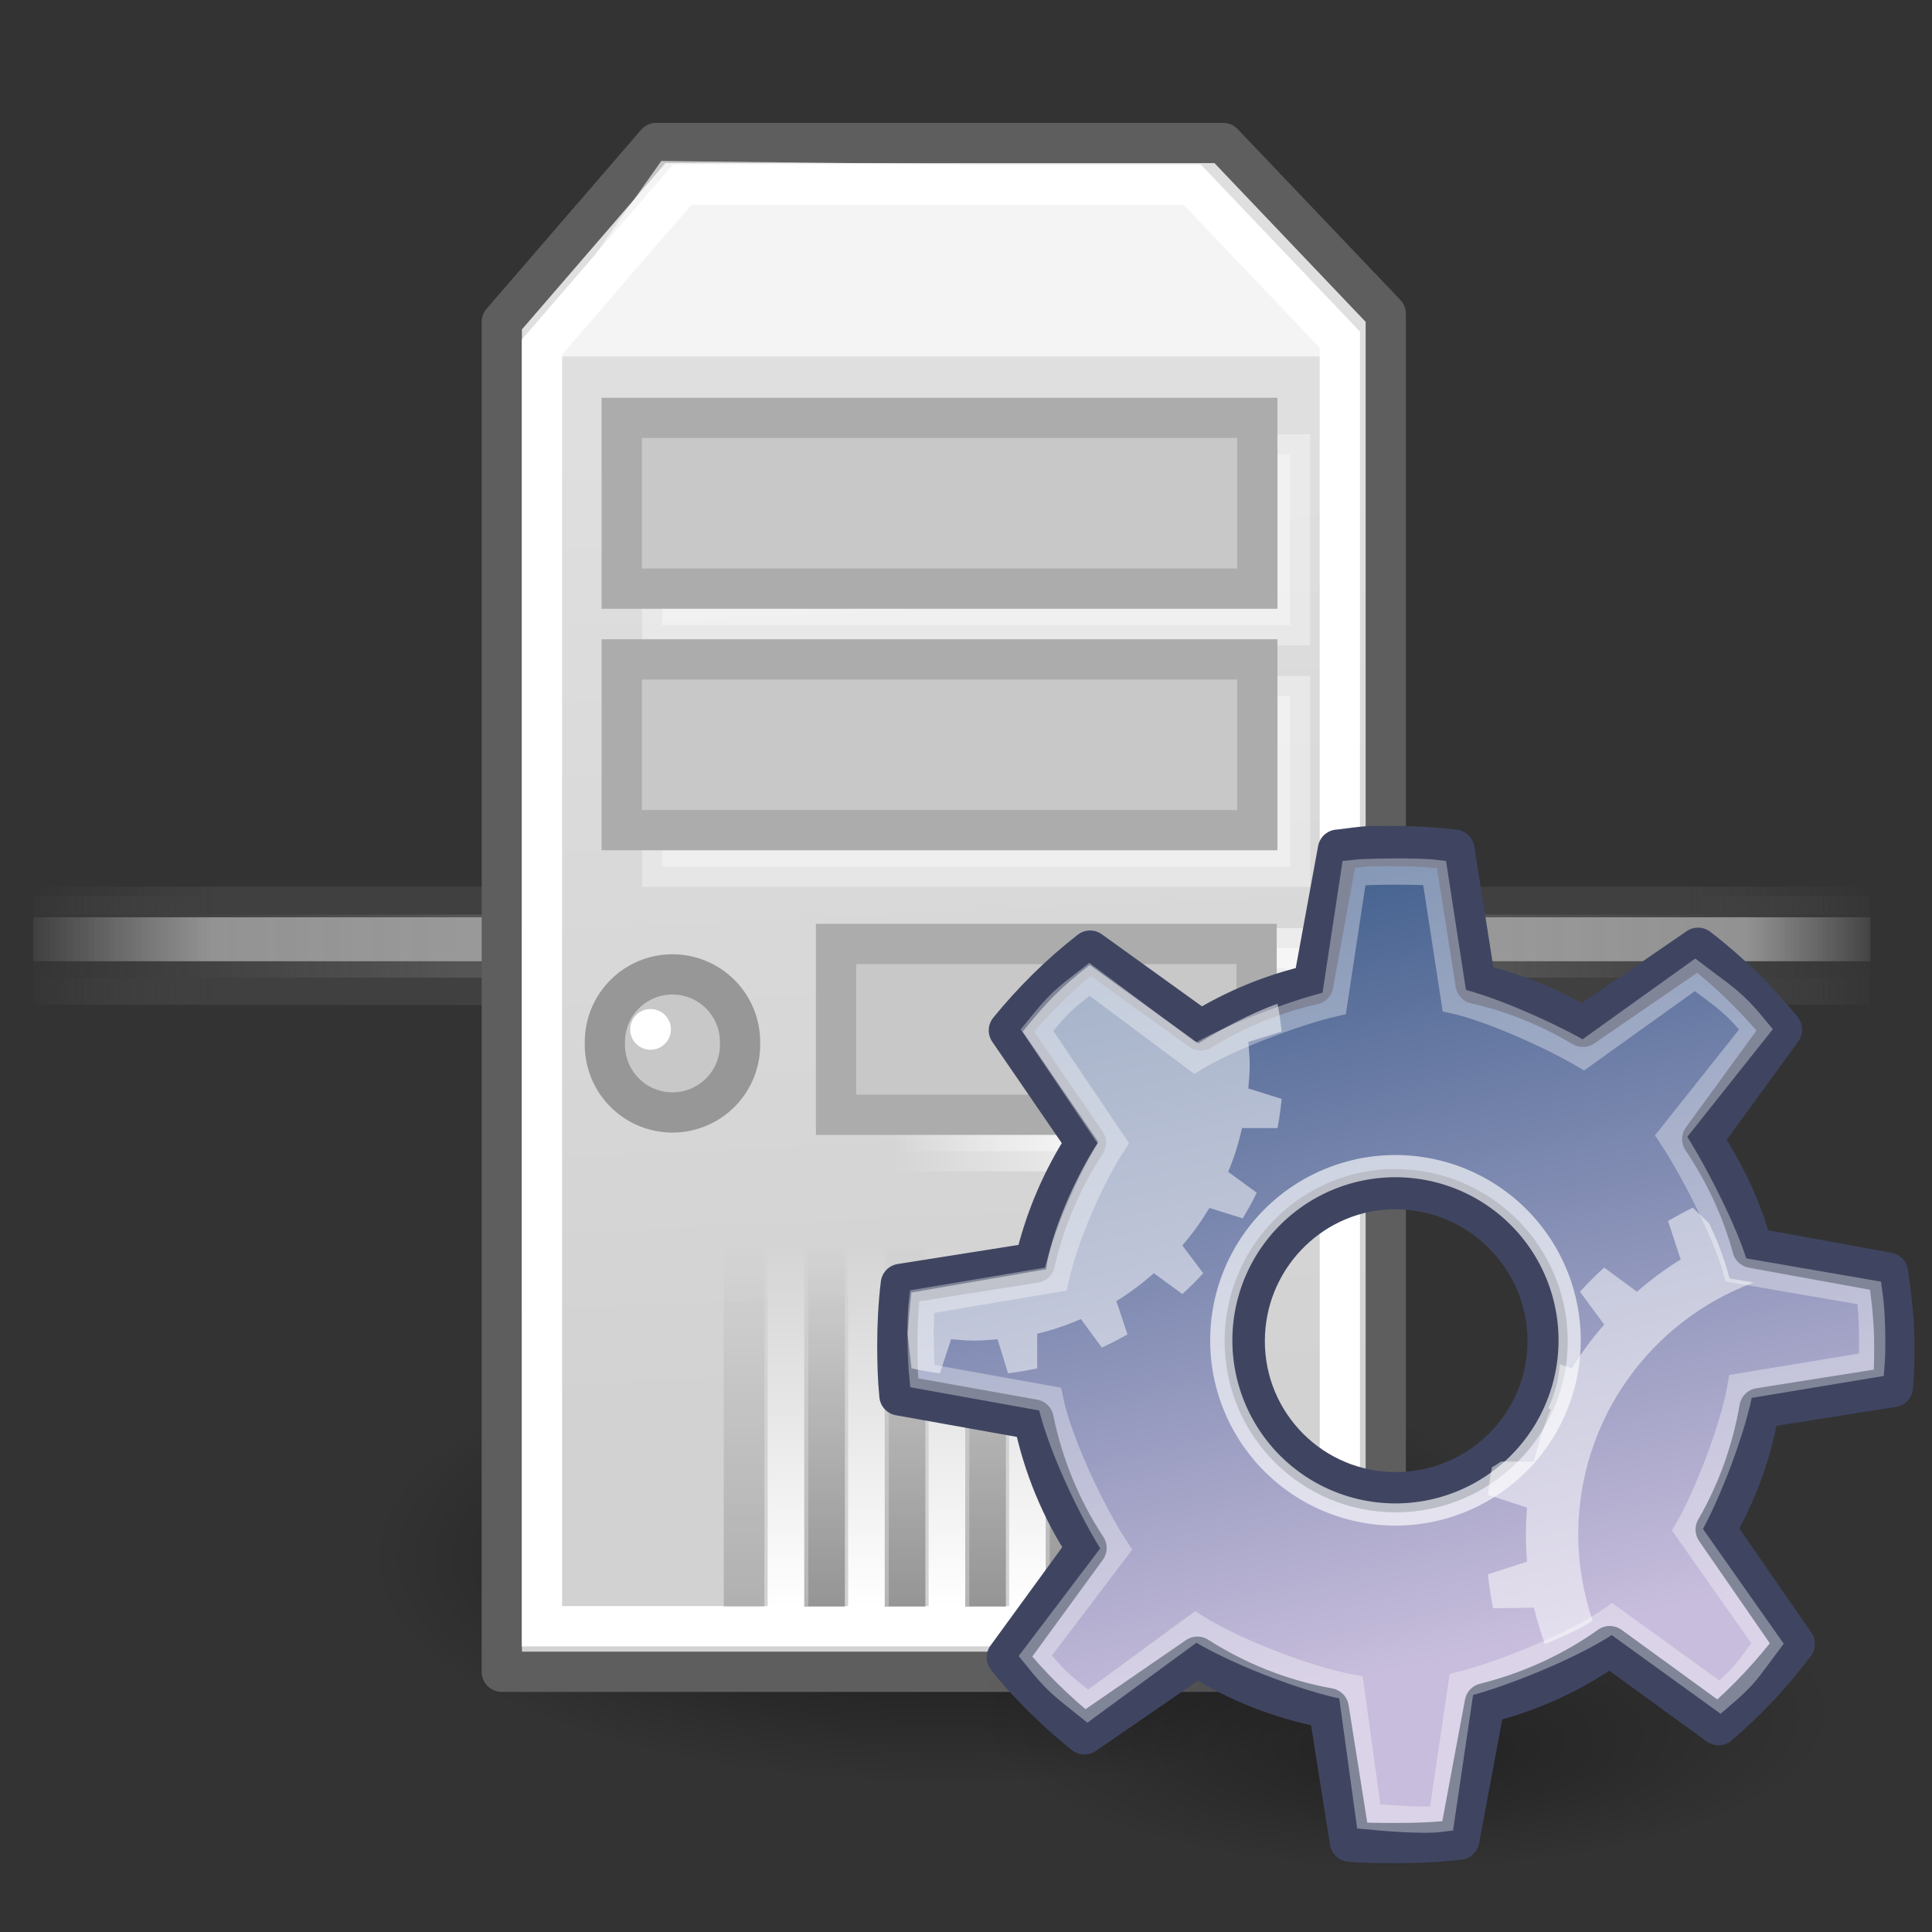 <?xml version="1.0" encoding="UTF-8" standalone="no"?>
<!-- Created with Inkscape (http://www.inkscape.org/) -->
<svg
   xmlns:dc="http://purl.org/dc/elements/1.1/"
   xmlns:cc="http://web.resource.org/cc/"
   xmlns:rdf="http://www.w3.org/1999/02/22-rdf-syntax-ns#"
   xmlns:svg="http://www.w3.org/2000/svg"
   xmlns="http://www.w3.org/2000/svg"
   xmlns:xlink="http://www.w3.org/1999/xlink"
   xmlns:sodipodi="http://inkscape.sourceforge.net/DTD/sodipodi-0.dtd"
   xmlns:inkscape="http://www.inkscape.org/namespaces/inkscape"
   sodipodi:docname="services.svg"
   sodipodi:docbase="/home/sevenissimo/Tango-Project/tango-icon-devel/scalable/apps"
   inkscape:version="0.43"
   sodipodi:version="0.32"
   id="svg1288"
   height="48px"
   width="48px">
  <rect width="100%" height="100%" fill="#333333" stroke="none"/>
  <defs
     id="defs3">
    <linearGradient
       id="linearGradient158">
      <stop
         style="stop-color:#686868;stop-opacity:0;"
         offset="0"
         id="stop159" />
      <stop
         style="stop-color:#686868;stop-opacity:1;"
         offset="0.238"
         id="stop162" />
      <stop
         style="stop-color:#686868;stop-opacity:1;"
         offset="0.781"
         id="stop163" />
      <stop
         style="stop-color:#686868;stop-opacity:0;"
         offset="1"
         id="stop160" />
    </linearGradient>
    <linearGradient
       id="linearGradient272">
      <stop
         style="stop-color:#474747;stop-opacity:0;"
         offset="0"
         id="stop273" />
      <stop
         style="stop-color:#474747;stop-opacity:1;"
         offset="0.1"
         id="stop275" />
      <stop
         style="stop-color:#474747;stop-opacity:1;"
         offset="0.9"
         id="stop276" />
      <stop
         style="stop-color:#474747;stop-opacity:0;"
         offset="1"
         id="stop274" />
    </linearGradient>
    <linearGradient
       id="linearGradient178">
      <stop
         style="stop-color:#ffffff;stop-opacity:0;"
         offset="0"
         id="stop179" />
      <stop
         style="stop-color:#ffffff;stop-opacity:0.707;"
         offset="0.108"
         id="stop180" />
      <stop
         style="stop-color:#ffffff;stop-opacity:0.707;"
         offset="0.921"
         id="stop181" />
      <stop
         style="stop-color:#ffffff;stop-opacity:0;"
         offset="1"
         id="stop182" />
    </linearGradient>
    <linearGradient
       id="linearGradient4543"
       inkscape:collect="always">
      <stop
         id="stop4545"
         offset="0"
         style="stop-color:#000000;stop-opacity:1;" />
      <stop
         id="stop4547"
         offset="1"
         style="stop-color:#000000;stop-opacity:0;" />
    </linearGradient>
    <linearGradient
       id="linearGradient4509">
      <stop
         style="stop-color:#000000;stop-opacity:1;"
         offset="0"
         id="stop4511" />
      <stop
         style="stop-color:#000000;stop-opacity:0;"
         offset="1"
         id="stop4513" />
    </linearGradient>
    <linearGradient
       id="linearGradient4449"
       inkscape:collect="always">
      <stop
         id="stop4451"
         offset="0"
         style="stop-color:#ffffff;stop-opacity:1;" />
      <stop
         id="stop4453"
         offset="1"
         style="stop-color:#ffffff;stop-opacity:0;" />
    </linearGradient>
    <linearGradient
       id="linearGradient4420"
       inkscape:collect="always">
      <stop
         id="stop4422"
         offset="0"
         style="stop-color:#ffffff;stop-opacity:1;" />
      <stop
         id="stop4424"
         offset="1"
         style="stop-color:#ffffff;stop-opacity:0;" />
    </linearGradient>
    <linearGradient
       id="linearGradient4412"
       inkscape:collect="always">
      <stop
         id="stop4414"
         offset="0"
         style="stop-color:#ffffff;stop-opacity:1;" />
      <stop
         id="stop4416"
         offset="1"
         style="stop-color:#ffffff;stop-opacity:0;" />
    </linearGradient>
    <linearGradient
       id="linearGradient4386">
      <stop
         id="stop4388"
         offset="0"
         style="stop-color:#d2d2d2;stop-opacity:1;" />
      <stop
         id="stop4390"
         offset="1"
         style="stop-color:#dfdfdf;stop-opacity:1;" />
    </linearGradient>
    <linearGradient
       gradientTransform="translate(-5.088571e-7,0.404)"
       gradientUnits="userSpaceOnUse"
       y2="10.018"
       x2="23.234"
       y1="34.464"
       x1="24.35"
       id="linearGradient4392"
       xlink:href="#linearGradient4386"
       inkscape:collect="always" />
    <linearGradient
       gradientTransform="matrix(0.956,0,0,1,0.87,0)"
       gradientUnits="userSpaceOnUse"
       y2="26.787"
       x2="22.312"
       y1="26.888"
       x1="27.325"
       id="linearGradient4418"
       xlink:href="#linearGradient4412"
       inkscape:collect="always" />
    <linearGradient
       gradientTransform="matrix(0.956,0,0,1,0.87,0)"
       gradientUnits="userSpaceOnUse"
       y2="26.787"
       x2="22.312"
       y1="26.888"
       x1="27.325"
       id="linearGradient4426"
       xlink:href="#linearGradient4420"
       inkscape:collect="always" />
    <linearGradient
       gradientTransform="translate(2.707,0)"
       y2="30.928"
       x2="16.364"
       y1="39.919"
       x1="16.364"
       gradientUnits="userSpaceOnUse"
       id="linearGradient4459"
       xlink:href="#linearGradient4449"
       inkscape:collect="always" />
    <linearGradient
       y2="30.928"
       x2="16.364"
       y1="39.919"
       x1="16.364"
       gradientTransform="translate(4.707,0)"
       gradientUnits="userSpaceOnUse"
       id="linearGradient4463"
       xlink:href="#linearGradient4449"
       inkscape:collect="always" />
    <linearGradient
       y2="30.928"
       x2="16.364"
       y1="39.919"
       x1="16.364"
       gradientTransform="translate(6.707,0)"
       gradientUnits="userSpaceOnUse"
       id="linearGradient4467"
       xlink:href="#linearGradient4449"
       inkscape:collect="always" />
    <linearGradient
       y2="30.928"
       x2="16.364"
       y1="39.919"
       x1="16.364"
       gradientTransform="translate(8.707,0)"
       gradientUnits="userSpaceOnUse"
       id="linearGradient4471"
       xlink:href="#linearGradient4449"
       inkscape:collect="always" />
    <linearGradient
       y2="30.928"
       x2="16.364"
       y1="39.919"
       x1="16.364"
       gradientTransform="translate(10.707,0)"
       gradientUnits="userSpaceOnUse"
       id="linearGradient4475"
       xlink:href="#linearGradient4449"
       inkscape:collect="always" />
    <linearGradient
       y2="30.928"
       x2="16.364"
       y1="39.919"
       x1="16.364"
       gradientTransform="translate(12.707,0)"
       gradientUnits="userSpaceOnUse"
       id="linearGradient4479"
       xlink:href="#linearGradient4449"
       inkscape:collect="always" />
    <linearGradient
       gradientTransform="translate(1.616,0)"
       y2="30.928"
       x2="16.364"
       y1="39.919"
       x1="16.364"
       gradientUnits="userSpaceOnUse"
       id="linearGradient4495"
       xlink:href="#linearGradient4509"
       inkscape:collect="always" />
    <linearGradient
       y2="30.928"
       x2="16.364"
       y1="39.919"
       x1="16.364"
       gradientTransform="translate(3.616,0)"
       gradientUnits="userSpaceOnUse"
       id="linearGradient4497"
       xlink:href="#linearGradient4509"
       inkscape:collect="always" />
    <linearGradient
       y2="30.928"
       x2="16.364"
       y1="39.919"
       x1="16.364"
       gradientTransform="translate(5.616,0)"
       gradientUnits="userSpaceOnUse"
       id="linearGradient4499"
       xlink:href="#linearGradient4509"
       inkscape:collect="always" />
    <linearGradient
       y2="30.928"
       x2="16.364"
       y1="39.919"
       x1="16.364"
       gradientTransform="translate(7.616,0)"
       gradientUnits="userSpaceOnUse"
       id="linearGradient4501"
       xlink:href="#linearGradient4509"
       inkscape:collect="always" />
    <linearGradient
       y2="30.928"
       x2="16.364"
       y1="39.919"
       x1="16.364"
       gradientTransform="translate(9.616,0)"
       gradientUnits="userSpaceOnUse"
       id="linearGradient4503"
       xlink:href="#linearGradient4509"
       inkscape:collect="always" />
    <linearGradient
       y2="30.928"
       x2="16.364"
       y1="39.919"
       x1="16.364"
       gradientTransform="translate(11.616,0)"
       gradientUnits="userSpaceOnUse"
       id="linearGradient4505"
       xlink:href="#linearGradient4509"
       inkscape:collect="always" />
    <radialGradient
       gradientUnits="userSpaceOnUse"
       gradientTransform="matrix(1,0,0,0.394,0,23.442)"
       r="14.344"
       fy="38.707"
       fx="23.537"
       cy="38.707"
       cx="23.537"
       id="radialGradient4549"
       xlink:href="#linearGradient4543"
       inkscape:collect="always" />
    <linearGradient
       y2="117.827"
       x2="15.343"
       y1="117.827"
       x1="1.642"
       gradientTransform="matrix(2.74,0,0,0.365,31.378,-10.353)"
       gradientUnits="userSpaceOnUse"
       id="linearGradient5397"
       xlink:href="#linearGradient158"
       inkscape:collect="always" />
    <linearGradient
       y2="372.578"
       x2="5.086"
       y1="372.578"
       x1="0.612"
       gradientTransform="matrix(8.169,0,0,0.221,31.378,-48.274)"
       gradientUnits="userSpaceOnUse"
       id="linearGradient5399"
       xlink:href="#linearGradient272"
       inkscape:collect="always" />
    <linearGradient
       y2="372.578"
       x2="5.086"
       y1="372.578"
       x1="0.612"
       gradientTransform="matrix(8.169,0,0,0.229,31.378,-46.267)"
       gradientUnits="userSpaceOnUse"
       id="linearGradient5401"
       xlink:href="#linearGradient272"
       inkscape:collect="always" />
    <linearGradient
       y2="117.827"
       x2="15.343"
       y1="117.827"
       x1="1.642"
       gradientTransform="matrix(2.74,0,0,0.148,31.378,14.833)"
       gradientUnits="userSpaceOnUse"
       id="linearGradient5403"
       xlink:href="#linearGradient178"
       inkscape:collect="always" />
    <linearGradient
       y2="248.631"
       x2="153"
       y1="15.424"
       x1="99.777"
       gradientUnits="userSpaceOnUse"
       id="aigrd1">
      <stop
         id="stop53300"
         style="stop-color:#184375"
         offset="0" />
      <stop
         id="stop53302"
         style="stop-color:#C8BDDC"
         offset="1" />
    </linearGradient>
    <linearGradient
       id="linearGradient2300">
      <stop
         style="stop-color:#000000;stop-opacity:0.327;"
         offset="0"
         id="stop2302" />
      <stop
         style="stop-color:#000000;stop-opacity:0;"
         offset="1"
         id="stop2304" />
    </linearGradient>
    <linearGradient
       inkscape:collect="always"
       xlink:href="#aigrd1"
       id="linearGradient1509"
       gradientUnits="userSpaceOnUse"
       gradientTransform="matrix(0.111,0,0,0.111,-8.508,19.918)"
       x1="99.777"
       y1="15.424"
       x2="153"
       y2="248.631" />
    <radialGradient
       inkscape:collect="always"
       xlink:href="#linearGradient2300"
       id="radialGradient1511"
       gradientUnits="userSpaceOnUse"
       gradientTransform="matrix(1.399,-2.234445e-7,8.196178e-8,0.513,4.365,4.839)"
       cx="14.288"
       cy="68.873"
       fx="14.288"
       fy="72.568"
       r="11.69" />
  </defs>
  <sodipodi:namedview
     inkscape:showpageshadow="false"
     showborder="false"
     inkscape:window-y="25"
     inkscape:window-x="0"
     inkscape:window-height="952"
     inkscape:window-width="1280"
     inkscape:document-units="px"
     inkscape:grid-bbox="true"
     showgrid="false"
     inkscape:current-layer="layer3"
     inkscape:cy="22.473368"
     inkscape:cx="24.410313"
     inkscape:zoom="17.39839"
     inkscape:pageshadow="2"
     inkscape:pageopacity="0.0"
     borderopacity="1"
     bordercolor="#666666"
     pagecolor="#ffffff"
     id="base" />
  <g
     inkscape:groupmode="layer"
     inkscape:label="Layer 1"
     id="layer1">
    <path
       d="M 37.881 38.707 A 14.344 5.657 0 1 1  9.192,38.707 A 14.344 5.657 0 1 1  37.881 38.707 z"
       sodipodi:ry="5.6568542"
       sodipodi:rx="14.344166"
       sodipodi:cy="38.706596"
       sodipodi:cx="23.536554"
       id="path4541"
       style="overflow:visible;display:inline;visibility:visible;stroke-opacity:1;stroke-dashoffset:0;stroke-dasharray:none;stroke-miterlimit:4;marker-end:none;marker-mid:none;marker-start:none;marker:none;stroke-linejoin:miter;stroke-linecap:butt;stroke-width:1;stroke:none;fill-rule:evenodd;fill-opacity:1.0;fill:url(#radialGradient4549);color:#000000;opacity:0.617"
       sodipodi:type="arc" />
    <g
       transform="matrix(1.249,0,0,0.675,-44.608,1.577)"
       style="opacity:0.634"
       id="g5391">
      <rect
         y="30.647"
         x="36.378"
         height="4"
         width="36.543"
         id="rect69"
         style="color:#000000;fill:url(#linearGradient5397);fill-opacity:1;fill-rule:nonzero;stroke:none;stroke-width:1;stroke-linecap:butt;stroke-linejoin:miter;marker:none;marker-start:none;marker-mid:none;marker-end:none;stroke-miterlimit:4;stroke-dashoffset:0;stroke-opacity:1;visibility:visible;display:block;overflow:visible" />
      <rect
         y="33.649"
         x="36.378"
         height="0.99"
         width="36.543"
         id="rect255"
         style="color:#000000;fill:url(#linearGradient5399);fill-opacity:1;fill-rule:nonzero;stroke:none;stroke-width:1;stroke-linecap:butt;stroke-linejoin:miter;marker:none;marker-start:none;marker-mid:none;marker-end:none;stroke-miterlimit:4;stroke-dashoffset:0;stroke-opacity:1;visibility:visible;display:block;overflow:visible" />
      <rect
         y="30.301"
         x="36.378"
         height="1.023"
         width="36.543"
         id="rect250"
         style="color:#000000;fill:url(#linearGradient5401);fill-opacity:1;fill-rule:nonzero;stroke:none;stroke-width:1;stroke-linecap:butt;stroke-linejoin:miter;marker:none;marker-start:none;marker-mid:none;marker-end:none;stroke-miterlimit:4;stroke-dashoffset:0;stroke-opacity:1;visibility:visible;display:block;overflow:visible" />
      <rect
         y="31.425"
         x="36.378"
         height="1.619"
         width="36.543"
         id="rect176"
         style="color:#000000;fill:url(#linearGradient5403);fill-opacity:1;fill-rule:nonzero;stroke:none;stroke-width:1;stroke-linecap:butt;stroke-linejoin:miter;marker:none;marker-start:none;marker-mid:none;marker-end:none;stroke-miterlimit:4;stroke-dashoffset:0;stroke-opacity:1;visibility:visible;display:block;overflow:visible" />
    </g>
    <path
       sodipodi:type="arc"
       style="overflow:visible;display:inline;visibility:visible;stroke-opacity:1;stroke-dashoffset:0;stroke-dasharray:none;stroke-miterlimit:4;marker-end:none;marker-mid:none;marker-start:none;marker:none;stroke-linejoin:miter;stroke-linecap:butt;stroke-width:1.05;stroke:#8a8a8a;fill-rule:evenodd;fill-opacity:1;fill:#eaeaea;color:#000000;opacity:1"
       id="path5405"
       sodipodi:cx="66.013466"
       sodipodi:cy="26.231213"
       sodipodi:rx="2.1718280"
       sodipodi:ry="2.1718280"
       d="M 68.185 26.231 A 2.172 2.172 0 1 1  63.842,26.231 A 2.172 2.172 0 1 1  68.185 26.231 z"
       transform="matrix(0.952,0,0,0.952,-28.674,-1.579)" />
    <path
       sodipodi:nodetypes="ccccccc"
       id="path3626"
       d="M 12.467,7.998 L 12.467,41.535 L 34.429,41.535 L 34.429,7.796 L 30.388,3.553 L 16.305,3.553 L 12.467,7.998 z "
       style="fill:url(#linearGradient4392);fill-opacity:1;fill-rule:evenodd;stroke:#5e5e5e;stroke-width:1px;stroke-linecap:round;stroke-linejoin:round;stroke-opacity:1" />
    <path
       id="path5791"
       d="M 16.429,4 L 13,8.857 L 33.286,8.857 L 29.571,4.143 L 16.429,4 z "
       style="fill:#ffffff;fill-opacity:0.655;fill-rule:evenodd;stroke:none;stroke-width:1px;stroke-linecap:butt;stroke-linejoin:miter;stroke-opacity:1" />
    <rect
       style="opacity:0.349;color:#000000;fill:#ffffff;fill-opacity:1;fill-rule:evenodd;stroke:#ffffff;stroke-width:1;stroke-linecap:butt;stroke-linejoin:miter;marker:none;marker-start:none;marker-mid:none;marker-end:none;stroke-miterlimit:4;stroke-dasharray:none;stroke-dashoffset:0;stroke-opacity:1;visibility:visible;display:inline;overflow:visible"
       id="rect4553"
       width="15.601"
       height="4.243"
       x="16.451"
       y="11.291" />
    <path
       sodipodi:nodetypes="ccccccc"
       style="stroke-miterlimit:4;stroke-dasharray:none;stroke-opacity:1;stroke-linejoin:miter;stroke-linecap:butt;stroke-width:1;stroke:#ffffff;fill-rule:evenodd;fill-opacity:1;fill:none"
       d="M 13.465,8.622 L 13.465,40.403 L 33.288,40.403 L 33.288,8.439 L 29.617,4.584 L 16.952,4.584 L 13.465,8.622 z "
       id="path4394" />
    <path
       transform="matrix(0.773,0,0,0.773,-34.321,5.647)"
       d="M 68.185 26.231 A 2.172 2.172 0 1 1  63.842,26.231 A 2.172 2.172 0 1 1  68.185 26.231 z"
       sodipodi:ry="2.1718280"
       sodipodi:rx="2.1718280"
       sodipodi:cy="26.231213"
       sodipodi:cx="66.013466"
       id="path4396"
       style="opacity:1;color:#000000;fill:#c8c8c8;fill-opacity:1;fill-rule:evenodd;stroke:#979797;stroke-width:1.293;stroke-linecap:butt;stroke-linejoin:miter;marker:none;marker-start:none;marker-mid:none;marker-end:none;stroke-miterlimit:4;stroke-dasharray:none;stroke-dashoffset:0;stroke-opacity:1;visibility:visible;display:inline;overflow:visible"
       sodipodi:type="arc" />
    <rect
       style="overflow:visible;display:inline;visibility:visible;stroke-opacity:1;stroke-dashoffset:0;stroke-dasharray:none;stroke-miterlimit:4;marker-end:none;marker-mid:none;marker-start:none;marker:none;stroke-linejoin:miter;stroke-linecap:butt;stroke-width:1;stroke:url(#linearGradient4418);fill-rule:evenodd;fill-opacity:1;fill:url(#linearGradient4426);color:#000000;opacity:0.526"
       id="rect4408"
       width="10.897"
       height="5.042"
       x="21.542"
       y="23.559" />
    <rect
       y="23.453"
       x="20.771"
       height="4.243"
       width="10.449"
       id="rect4398"
       style="opacity:1;color:#000000;fill:#c8c8c8;fill-opacity:1;fill-rule:evenodd;stroke:#acacac;stroke-width:1;stroke-linecap:butt;stroke-linejoin:miter;marker:none;marker-start:none;marker-mid:none;marker-end:none;stroke-miterlimit:4;stroke-dasharray:none;stroke-dashoffset:0;stroke-opacity:1;visibility:visible;display:inline;overflow:visible" />
    <rect
       y="17.291"
       x="16.451"
       height="4.243"
       width="15.601"
       id="rect4551"
       style="opacity:0.349;color:#000000;fill:#ffffff;fill-opacity:1;fill-rule:evenodd;stroke:#ffffff;stroke-width:1;stroke-linecap:butt;stroke-linejoin:miter;marker:none;marker-start:none;marker-mid:none;marker-end:none;stroke-miterlimit:4;stroke-dasharray:none;stroke-dashoffset:0;stroke-opacity:1;visibility:visible;display:inline;overflow:visible" />
    <rect
       style="opacity:1;color:#000000;fill:#c8c8c8;fill-opacity:1;fill-rule:evenodd;stroke:#acacac;stroke-width:1;stroke-linecap:butt;stroke-linejoin:miter;marker:none;marker-start:none;marker-mid:none;marker-end:none;stroke-miterlimit:4;stroke-dasharray:none;stroke-dashoffset:0;stroke-opacity:1;visibility:visible;display:inline;overflow:visible"
       id="rect4430"
       width="15.791"
       height="4.243"
       x="15.447"
       y="16.382" />
    <rect
       y="10.382"
       x="15.447"
       height="4.243"
       width="15.791"
       id="rect4436"
       style="opacity:1;color:#000000;fill:#c8c8c8;fill-opacity:1;fill-rule:evenodd;stroke:#acacac;stroke-width:1;stroke-linecap:butt;stroke-linejoin:miter;marker:none;marker-start:none;marker-mid:none;marker-end:none;stroke-miterlimit:4;stroke-dasharray:none;stroke-dashoffset:0;stroke-opacity:1;visibility:visible;display:inline;overflow:visible" />
    <path
       d="M 16.668 25.575 A 0.505 0.505 0 1 1  15.657,25.575 A 0.505 0.505 0 1 1  16.668 25.575 z"
       sodipodi:ry="0.50507629"
       sodipodi:rx="0.50507629"
       sodipodi:cy="25.574614"
       sodipodi:cx="16.162441"
       id="path4445"
       style="opacity:1;color:#000000;fill:#ffffff;fill-opacity:1;fill-rule:evenodd;stroke:none;stroke-width:1;stroke-linecap:butt;stroke-linejoin:miter;marker:none;marker-start:none;marker-mid:none;marker-end:none;stroke-miterlimit:4;stroke-dasharray:none;stroke-dashoffset:0;stroke-opacity:1;visibility:visible;display:inline;overflow:visible"
       sodipodi:type="arc" />
    <rect
       style="opacity:1;color:#000000;fill:url(#linearGradient4459);fill-opacity:1;fill-rule:evenodd;stroke:none;stroke-width:1;stroke-linecap:butt;stroke-linejoin:miter;marker:none;marker-start:none;marker-mid:none;marker-end:none;stroke-miterlimit:4;stroke-dasharray:none;stroke-dashoffset:0;stroke-opacity:1;visibility:visible;display:inline;overflow:visible"
       id="rect4457"
       width="1.01"
       height="10.102"
       x="19.072"
       y="29.817" />
    <rect
       y="29.817"
       x="21.072"
       height="10.102"
       width="1.01"
       id="rect4461"
       style="opacity:1;color:#000000;fill:url(#linearGradient4463);fill-opacity:1;fill-rule:evenodd;stroke:none;stroke-width:1;stroke-linecap:butt;stroke-linejoin:miter;marker:none;marker-start:none;marker-mid:none;marker-end:none;stroke-miterlimit:4;stroke-dasharray:none;stroke-dashoffset:0;stroke-opacity:1;visibility:visible;display:inline;overflow:visible" />
    <rect
       style="opacity:1;color:#000000;fill:url(#linearGradient4467);fill-opacity:1;fill-rule:evenodd;stroke:none;stroke-width:1;stroke-linecap:butt;stroke-linejoin:miter;marker:none;marker-start:none;marker-mid:none;marker-end:none;stroke-miterlimit:4;stroke-dasharray:none;stroke-dashoffset:0;stroke-opacity:1;visibility:visible;display:inline;overflow:visible"
       id="rect4465"
       width="1.01"
       height="10.102"
       x="23.072"
       y="29.817" />
    <rect
       y="29.817"
       x="25.072"
       height="10.102"
       width="1.01"
       id="rect4469"
       style="opacity:1;color:#000000;fill:url(#linearGradient4471);fill-opacity:1;fill-rule:evenodd;stroke:none;stroke-width:1;stroke-linecap:butt;stroke-linejoin:miter;marker:none;marker-start:none;marker-mid:none;marker-end:none;stroke-miterlimit:4;stroke-dasharray:none;stroke-dashoffset:0;stroke-opacity:1;visibility:visible;display:inline;overflow:visible" />
    <rect
       style="opacity:1;color:#000000;fill:url(#linearGradient4475);fill-opacity:1;fill-rule:evenodd;stroke:none;stroke-width:1;stroke-linecap:butt;stroke-linejoin:miter;marker:none;marker-start:none;marker-mid:none;marker-end:none;stroke-miterlimit:4;stroke-dasharray:none;stroke-dashoffset:0;stroke-opacity:1;visibility:visible;display:inline;overflow:visible"
       id="rect4473"
       width="1.01"
       height="10.102"
       x="27.072"
       y="29.817" />
    <rect
       y="29.817"
       x="29.072"
       height="10.102"
       width="1.01"
       id="rect4477"
       style="opacity:0.543;color:#000000;fill:url(#linearGradient4479);fill-opacity:1;fill-rule:evenodd;stroke:none;stroke-width:1;stroke-linecap:butt;stroke-linejoin:miter;marker:none;marker-start:none;marker-mid:none;marker-end:none;stroke-miterlimit:4;stroke-dasharray:none;stroke-dashoffset:0;stroke-opacity:1;visibility:visible;display:inline;overflow:visible" />
    <rect
       style="overflow:visible;display:inline;visibility:visible;stroke-opacity:1;stroke-dashoffset:0;stroke-dasharray:none;stroke-miterlimit:4;marker-end:none;marker-mid:none;marker-start:none;marker:none;stroke-linejoin:miter;stroke-linecap:butt;stroke-width:1;stroke:none;fill-rule:evenodd;fill-opacity:1;fill:url(#linearGradient4495);color:#000000;opacity:0.16"
       id="rect4481"
       width="1.01"
       height="10.102"
       x="17.981"
       y="29.817" />
    <rect
       y="29.817"
       x="19.981"
       height="10.102"
       width="1.01"
       id="rect4483"
       style="opacity:0.291;color:#000000;fill:url(#linearGradient4497);fill-opacity:1;fill-rule:evenodd;stroke:none;stroke-width:1;stroke-linecap:butt;stroke-linejoin:miter;marker:none;marker-start:none;marker-mid:none;marker-end:none;stroke-miterlimit:4;stroke-dasharray:none;stroke-dashoffset:0;stroke-opacity:1;visibility:visible;display:inline;overflow:visible" />
    <rect
       style="opacity:0.291;color:#000000;fill:url(#linearGradient4499);fill-opacity:1;fill-rule:evenodd;stroke:none;stroke-width:1;stroke-linecap:butt;stroke-linejoin:miter;marker:none;marker-start:none;marker-mid:none;marker-end:none;stroke-miterlimit:4;stroke-dasharray:none;stroke-dashoffset:0;stroke-opacity:1;visibility:visible;display:inline;overflow:visible"
       id="rect4485"
       width="1.01"
       height="10.102"
       x="21.981"
       y="29.817" />
    <rect
       y="29.817"
       x="23.981"
       height="10.102"
       width="1.01"
       id="rect4487"
       style="opacity:0.291;color:#000000;fill:url(#linearGradient4501);fill-opacity:1;fill-rule:evenodd;stroke:none;stroke-width:1;stroke-linecap:butt;stroke-linejoin:miter;marker:none;marker-start:none;marker-mid:none;marker-end:none;stroke-miterlimit:4;stroke-dasharray:none;stroke-dashoffset:0;stroke-opacity:1;visibility:visible;display:inline;overflow:visible" />
    <rect
       style="opacity:0.291;color:#000000;fill:url(#linearGradient4503);fill-opacity:1;fill-rule:evenodd;stroke:none;stroke-width:1;stroke-linecap:butt;stroke-linejoin:miter;marker:none;marker-start:none;marker-mid:none;marker-end:none;stroke-miterlimit:4;stroke-dasharray:none;stroke-dashoffset:0;stroke-opacity:1;visibility:visible;display:inline;overflow:visible"
       id="rect4489"
       width="1.01"
       height="10.102"
       x="25.981"
       y="29.817" />
    <rect
       y="29.817"
       x="27.981"
       height="10.102"
       width="1.01"
       id="rect4491"
       style="opacity:0.229;color:#000000;fill:url(#linearGradient4505);fill-opacity:1;fill-rule:evenodd;stroke:none;stroke-width:1;stroke-linecap:butt;stroke-linejoin:miter;marker:none;marker-start:none;marker-mid:none;marker-end:none;stroke-miterlimit:4;stroke-dasharray:none;stroke-dashoffset:0;stroke-opacity:1;visibility:visible;display:inline;overflow:visible" />
  </g>
  <g
     inkscape:groupmode="layer"
     id="layer3"
     inkscape:label="Layer 2">
    <path
       sodipodi:type="arc"
       style="color:#000000;fill:url(#radialGradient1511);fill-opacity:1;fill-rule:evenodd;stroke:none;stroke-width:0.5;stroke-linecap:round;stroke-linejoin:miter;marker:none;marker-start:none;marker-mid:none;marker-end:none;stroke-miterlimit:4;stroke-dashoffset:0;stroke-opacity:1;visibility:visible;display:inline;overflow:visible"
       id="path1538"
       sodipodi:cx="24.357143"
       sodipodi:cy="38.714287"
       sodipodi:rx="19.928572"
       sodipodi:ry="9.837245"
       d="M 44.286 38.714 A 19.929 9.837 0 1 1  4.429,38.714 A 19.929 9.837 0 1 1  44.286 38.714 z"
       transform="matrix(0.655,0,0,0.655,18.989,16.194)" />
    <path
       id="path3243"
       d="M 34.03,21.021 C 33.768,21.039 33.514,21.08 33.258,21.109 L 33.24,21.109 L 32.626,24.46 C 31.625,24.688 30.684,25.074 29.837,25.6 L 27.083,23.618 C 26.338,24.196 25.661,24.87 25.065,25.6 L 26.978,28.389 C 26.397,29.276 25.96,30.289 25.714,31.354 C 25.714,31.359 25.714,31.371 25.714,31.371 L 22.381,31.898 C 22.32,32.395 22.294,32.91 22.294,33.424 C 22.294,33.844 22.305,34.259 22.346,34.669 L 25.679,35.266 C 25.916,36.423 26.367,37.504 26.995,38.459 L 25.013,41.178 C 25.58,41.882 26.236,42.524 26.942,43.09 L 29.749,41.16 C 30.73,41.786 31.825,42.225 33.012,42.441 L 33.538,45.756 C 33.912,45.79 34.296,45.791 34.679,45.791 C 35.219,45.791 35.735,45.771 36.257,45.704 L 36.889,42.318 C 38.016,42.037 39.075,41.551 39.994,40.897 L 42.696,42.862 C 43.396,42.266 44.037,41.58 44.59,40.844 L 42.625,38.002 C 43.157,37.083 43.526,36.07 43.713,34.985 L 47.029,34.459 C 47.058,34.113 47.064,33.777 47.064,33.424 C 47.064,32.81 46.992,32.207 46.906,31.617 L 43.538,31.003 C 43.274,30.028 42.841,29.119 42.292,28.301 L 44.274,25.582 C 43.66,24.831 42.959,24.137 42.187,23.547 L 39.327,25.512 C 38.506,25.026 37.621,24.653 36.661,24.442 L 36.135,21.109 C 35.656,21.053 35.173,21.021 34.679,21.021 C 34.545,21.021 34.408,21.017 34.275,21.021 C 34.211,21.023 34.147,21.018 34.082,21.021 C 34.065,21.022 34.047,21.02 34.03,21.021 z M 34.486,29.547 C 34.55,29.544 34.614,29.547 34.679,29.547 C 36.755,29.547 38.45,31.242 38.45,33.319 C 38.45,35.395 36.755,37.073 34.679,37.073 C 32.602,37.073 30.925,35.395 30.925,33.319 C 30.925,31.307 32.499,29.648 34.486,29.547 z "
       style="color:#000000;fill:url(#linearGradient1509);fill-opacity:1;fill-rule:nonzero;stroke:#3f4561;stroke-width:1;stroke-linecap:round;stroke-linejoin:round;marker:none;marker-start:none;marker-mid:none;marker-end:none;stroke-miterlimit:4;stroke-dasharray:none;stroke-dashoffset:0;stroke-opacity:1;visibility:visible;display:inline;overflow:visible"
       inkscape:r_cx="true"
       inkscape:r_cy="true" />
    <path
       transform="matrix(0.34,0,0,0.34,26.676,25.214)"
       d="M 36.239 23.782 A 12.728 12.728 0 1 1  10.783,23.782 A 12.728 12.728 0 1 1  36.239 23.782 z"
       sodipodi:ry="12.727922"
       sodipodi:rx="12.727922"
       sodipodi:cy="23.781593"
       sodipodi:cx="23.511301"
       id="path3283"
       style="opacity:0.648;color:#000000;fill:none;fill-opacity:1;fill-rule:nonzero;stroke:#ffffff;stroke-width:1.622;stroke-linecap:butt;stroke-linejoin:miter;marker:none;marker-start:none;marker-mid:none;marker-end:none;stroke-miterlimit:4;stroke-dasharray:none;stroke-dashoffset:0;stroke-opacity:1;visibility:visible;display:inline;overflow:visible"
       sodipodi:type="arc"
       inkscape:r_cx="true"
       inkscape:r_cy="true" />
    <path
       sodipodi:nodetypes="ccccccccccccccccccccccccccccccccc"
       style="opacity:0.347;color:#000000;fill:none;fill-opacity:1;fill-rule:nonzero;stroke:#ffffff;stroke-width:0.652;stroke-linecap:butt;stroke-linejoin:miter;marker:none;marker-start:none;marker-mid:none;marker-end:none;stroke-miterlimit:4;stroke-dasharray:none;stroke-dashoffset:0;stroke-opacity:1;visibility:visible;display:inline;overflow:visible"
       d="M 33.641,21.685 L 33.148,24.929 C 32.21,25.142 30.485,25.796 29.691,26.288 L 27.068,24.331 C 26.37,24.872 26.322,24.909 25.764,25.594 L 27.66,28.406 C 27.116,29.238 26.463,30.72 26.228,31.779 C 26.228,31.779 22.905,32.339 22.905,32.339 C 22.848,32.805 22.875,33.804 22.914,34.188 L 26.088,34.76 C 26.31,35.845 27.142,37.591 27.731,38.486 L 25.723,41.137 C 26.255,41.798 26.362,41.858 27.024,42.389 L 29.708,40.422 C 30.628,41.009 32.453,41.722 33.565,41.925 L 34.006,45.128 C 34.356,45.16 35.325,45.25 35.814,45.187 L 36.307,41.852 C 37.363,41.589 39.189,40.84 40.05,40.227 L 42.731,42.164 C 43.388,41.605 43.394,41.521 43.913,40.831 L 41.926,38.007 C 42.425,37.146 43.07,35.461 43.245,34.445 L 46.498,33.905 C 46.525,33.581 46.526,32.676 46.445,32.123 L 43.131,31.551 C 42.884,30.638 42.034,28.991 41.52,28.225 L 43.627,25.573 C 43.051,24.869 42.837,24.772 42.113,24.22 L 39.339,26.207 C 38.568,25.751 37.032,25.056 36.132,24.859 L 35.642,21.685 C 35.193,21.632 33.898,21.655 33.641,21.685 z "
       id="path3285"
       inkscape:r_cx="true"
       inkscape:r_cy="true" />
    <path
       sodipodi:nodetypes="cccccccccsccccccccccccccccccccsccccc"
       inkscape:r_cy="true"
       inkscape:r_cx="true"
       id="path3767"
       d="M 27.074,23.975 C 26.329,24.553 26.004,24.9 25.409,25.63 L 27.288,28.372 C 26.707,29.255 26.096,30.673 25.991,31.535 C 25.991,31.535 22.644,32.112 22.644,32.112 C 22.606,32.423 22.548,33.135 22.548,33.135 L 22.646,33.997 C 22.882,34.046 23.109,34.092 23.353,34.118 L 23.629,33.273 C 23.819,33.288 24.004,33.307 24.199,33.307 C 24.393,33.307 24.595,33.289 24.785,33.273 L 25.044,34.118 C 25.288,34.092 25.533,34.046 25.769,33.997 L 25.769,33.135 C 26.147,33.047 26.504,32.921 26.856,32.772 L 27.374,33.48 C 27.596,33.379 27.802,33.272 28.012,33.152 L 27.736,32.324 C 28.066,32.124 28.377,31.885 28.668,31.633 L 29.375,32.151 C 29.555,31.987 29.729,31.813 29.893,31.633 L 29.375,30.943 C 29.626,30.653 29.848,30.341 30.048,30.011 L 30.876,30.27 C 30.997,30.06 31.121,29.854 31.222,29.632 L 30.514,29.114 C 30.662,28.763 30.771,28.406 30.859,28.027 L 31.739,28.027 C 31.788,27.791 31.816,27.546 31.843,27.302 L 31.015,27.043 C 31.03,26.854 31.049,26.651 31.049,26.457 C 31.049,26.263 31.03,26.077 31.015,25.887 L 31.843,25.629 C 31.818,25.397 31.785,25.164 31.739,24.938 C 31.106,25.159 30.33,25.575 29.769,25.923 L 27.074,23.975 z "
       style="opacity:0.5;color:#000000;fill:#ffffff;fill-opacity:1;fill-rule:nonzero;stroke:none;stroke-width:1;stroke-linecap:butt;stroke-linejoin:miter;marker:none;marker-start:none;marker-mid:none;marker-end:none;stroke-miterlimit:4;stroke-dasharray:none;stroke-dashoffset:0;stroke-opacity:1;visibility:visible;display:inline;overflow:visible" />
    <path
       inkscape:r_cy="true"
       inkscape:r_cx="true"
       id="path3770"
       d="M 42.057,30.005 C 41.845,30.106 41.644,30.218 41.442,30.334 L 41.756,31.292 C 41.372,31.525 41.008,31.8 40.67,32.093 L 39.855,31.492 C 39.645,31.683 39.445,31.883 39.254,32.093 L 39.855,32.908 C 39.562,33.247 39.287,33.61 39.054,33.995 L 38.754,33.894 C 38.728,34.281 38.623,34.646 38.468,34.981 L 38.525,35.024 C 38.352,35.434 38.213,35.869 38.111,36.311 L 37.296,36.311 C 37.22,36.358 37.146,36.413 37.067,36.454 C 37.024,36.683 36.992,36.905 36.967,37.14 L 37.939,37.455 C 37.921,37.676 37.91,37.9 37.91,38.127 C 37.91,38.353 37.921,38.577 37.939,38.799 L 36.967,39.113 C 36.998,39.397 37.038,39.681 37.095,39.957 L 38.111,39.942 C 38.181,40.246 38.278,40.554 38.382,40.843 C 38.794,40.684 39.196,40.495 39.569,40.271 C 39.342,39.6 39.211,38.875 39.211,38.127 C 39.211,35.256 41.029,32.805 43.572,31.864 L 42.972,31.764 C 42.849,31.31 42.689,30.865 42.486,30.449 C 42.48,30.436 42.477,30.418 42.471,30.406 L 42.443,30.377 L 42.057,30.005 z "
       style="opacity:0.5;color:#000000;fill:#ffffff;fill-opacity:1;fill-rule:nonzero;stroke:none;stroke-width:1;stroke-linecap:butt;stroke-linejoin:miter;marker:none;marker-start:none;marker-mid:none;marker-end:none;stroke-miterlimit:4;stroke-dasharray:none;stroke-dashoffset:0;stroke-opacity:1;visibility:visible;display:inline;overflow:visible" />
  </g>
</svg>
